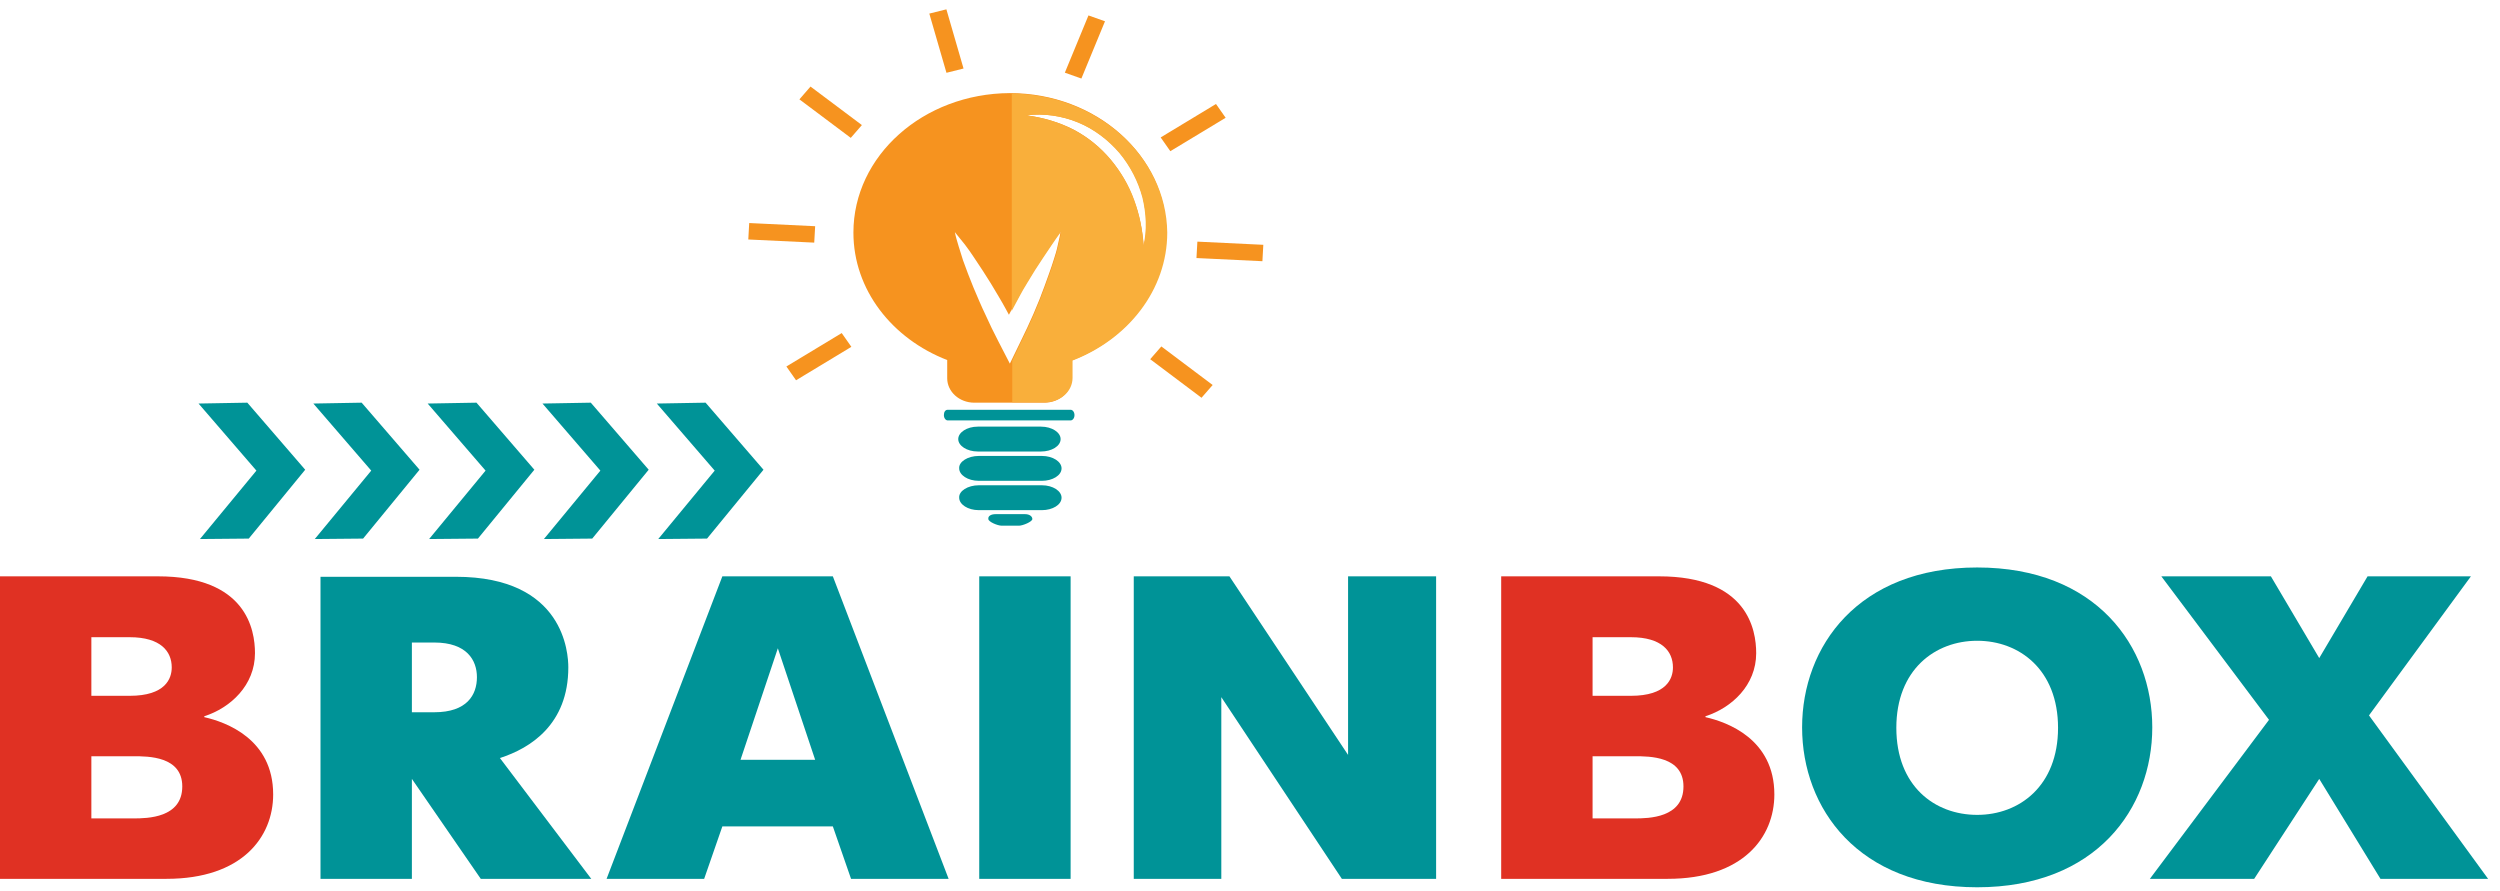 <svg width="101" height="36" viewBox="0 0 101 36" fill="none" xmlns="http://www.w3.org/2000/svg">
<path d="M38.576 9.378C38.711 9.54 38.846 9.719 38.982 9.881C39.117 10.06 39.233 10.222 39.349 10.401C39.581 10.742 39.813 11.101 40.025 11.442C40.238 11.801 40.45 12.142 40.644 12.501L40.76 12.716C40.798 12.644 40.837 12.572 40.876 12.501C40.972 12.321 41.069 12.142 41.166 11.962C41.262 11.783 41.359 11.604 41.475 11.424C41.687 11.065 41.9 10.724 42.132 10.383C42.364 10.042 42.596 9.683 42.847 9.342C42.828 9.54 42.77 9.719 42.731 9.917C42.692 10.114 42.635 10.293 42.577 10.473C42.461 10.85 42.325 11.209 42.19 11.585C42.113 11.765 42.055 11.962 41.977 12.142C41.9 12.321 41.823 12.501 41.745 12.698C41.591 13.057 41.417 13.416 41.243 13.775L40.798 14.69L40.335 13.793L40.064 13.254L39.813 12.716C39.639 12.357 39.484 11.98 39.33 11.621C39.175 11.245 39.04 10.886 38.904 10.509C38.846 10.329 38.788 10.132 38.73 9.953C38.672 9.755 38.614 9.576 38.576 9.378ZM41.475 4.659C42.171 4.569 42.905 4.677 43.562 4.946C44.219 5.215 44.799 5.664 45.244 6.184C45.688 6.722 45.997 7.333 46.171 7.979C46.326 8.625 46.364 9.306 46.21 9.935C46.152 9.289 46.036 8.66 45.804 8.068C45.592 7.476 45.263 6.92 44.857 6.435C44.451 5.951 43.949 5.538 43.369 5.233C42.808 4.946 42.151 4.748 41.475 4.659ZM34.478 9.396C34.478 11.711 36.044 13.685 38.267 14.546V15.282C38.267 15.82 38.75 16.269 39.368 16.269H42.19C42.789 16.269 43.292 15.838 43.292 15.282V14.564C45.533 13.703 47.118 11.711 47.118 9.396C47.118 6.292 44.297 3.761 40.798 3.761C37.3 3.779 34.478 6.292 34.478 9.396Z" fill="#F6931F"/>
<path d="M45.824 8.086C45.611 7.494 45.282 6.938 44.877 6.453C44.471 5.969 43.968 5.556 43.389 5.251C42.809 4.946 42.151 4.749 41.456 4.659C42.151 4.569 42.886 4.677 43.543 4.946C44.2 5.215 44.78 5.664 45.224 6.184C45.669 6.723 45.978 7.333 46.152 7.979C46.307 8.625 46.346 9.307 46.191 9.935C46.172 9.307 46.036 8.679 45.824 8.086ZM40.876 3.78V12.573C40.876 12.555 40.895 12.537 40.895 12.519C40.992 12.339 41.089 12.16 41.185 11.98C41.282 11.801 41.379 11.621 41.494 11.442C41.707 11.083 41.92 10.742 42.152 10.401C42.383 10.06 42.615 9.701 42.867 9.36C42.847 9.558 42.789 9.737 42.751 9.935C42.712 10.132 42.654 10.312 42.596 10.491C42.48 10.868 42.345 11.227 42.209 11.604C42.132 11.783 42.074 11.963 41.997 12.16C41.92 12.339 41.842 12.519 41.765 12.716C41.61 13.075 41.437 13.434 41.263 13.793L40.895 14.565V16.251H42.229C42.828 16.251 43.331 15.821 43.331 15.264V14.565C45.572 13.703 47.157 11.711 47.157 9.396C47.119 6.31 44.316 3.815 40.876 3.78Z" fill="#F9AF3B"/>
<path d="M38.287 16.555H43.254C43.332 16.555 43.409 16.644 43.409 16.77C43.409 16.896 43.332 16.985 43.254 16.985H38.287C38.21 16.985 38.133 16.896 38.133 16.77C38.133 16.644 38.191 16.555 38.287 16.555Z" fill="#009397"/>
<path d="M39.505 17.236H42.056C42.501 17.236 42.849 17.47 42.849 17.739C42.849 18.026 42.482 18.241 42.056 18.241H39.505C39.061 18.241 38.713 18.008 38.713 17.739C38.713 17.47 39.061 17.236 39.505 17.236Z" fill="#009397"/>
<path d="M39.543 18.42H42.094C42.539 18.42 42.887 18.653 42.887 18.922C42.887 19.209 42.52 19.425 42.094 19.425H39.543C39.099 19.425 38.751 19.191 38.751 18.922C38.731 18.653 39.099 18.42 39.543 18.42Z" fill="#009397"/>
<path d="M39.543 19.605H42.094C42.539 19.605 42.887 19.838 42.887 20.107C42.887 20.395 42.52 20.61 42.094 20.61H39.543C39.099 20.61 38.751 20.377 38.751 20.107C38.731 19.838 39.099 19.605 39.543 19.605Z" fill="#009397"/>
<path d="M40.218 20.772H41.417C41.591 20.772 41.707 20.862 41.707 20.969C41.707 21.077 41.32 21.238 41.166 21.238H40.47C40.296 21.238 39.929 21.077 39.929 20.969C39.909 20.844 40.045 20.772 40.218 20.772Z" fill="#009397"/>
<path d="M43.974 0.623L43.02 2.936L43.688 3.173L44.642 0.86L43.974 0.623Z" fill="#F6931F"/>
<path d="M49.126 4.201L46.891 5.552L47.281 6.108L49.516 4.758L49.126 4.201Z" fill="#F6931F"/>
<path d="M48.374 9.762L48.337 10.425L51.001 10.553L51.038 9.89L48.374 9.762Z" fill="#F6931F"/>
<path d="M46.918 13.996L46.468 14.512L48.541 16.07L48.991 15.554L46.918 13.996Z" fill="#F6931F"/>
<path d="M34.005 13.456L31.77 14.806L32.16 15.363L34.395 14.012L34.005 13.456Z" fill="#F6931F"/>
<path d="M30.268 9.011L30.231 9.675L32.895 9.802L32.932 9.139L30.268 9.011Z" fill="#F6931F"/>
<path d="M32.745 3.497L32.296 4.014L34.371 5.57L34.82 5.053L32.745 3.497Z" fill="#F6931F"/>
<path d="M38.234 0.377L37.544 0.549L38.237 2.941L38.927 2.768L38.234 0.377Z" fill="#F6931F"/>
<path d="M3.691 33.064V30.552H5.392C5.991 30.552 7.364 30.552 7.364 31.772C7.364 33.046 5.953 33.064 5.392 33.064H3.691ZM3.691 28.111V25.743H5.238C6.494 25.743 6.938 26.317 6.938 26.963C6.938 27.412 6.687 28.111 5.238 28.111H3.691ZM0 23.284V35.505H6.726C9.779 35.505 11.036 33.818 11.036 32.095C11.036 29.852 9.122 29.17 8.253 28.973V28.937C9.316 28.596 10.301 27.681 10.301 26.389C10.301 25.438 9.953 23.284 6.378 23.284H0Z" fill="#E03123"/>
<path d="M45.785 35.505H49.341V28.165L54.211 35.505H58.019V23.284H54.462V30.498L49.669 23.284H45.804V35.505H45.785ZM39.561 35.505H43.253V23.284H39.561V35.505ZM31.425 26.191L32.932 30.695H29.917L31.425 26.191ZM24.506 35.505H28.448L29.183 33.387H33.647L34.382 35.505H38.324L33.647 23.284H29.183L24.506 35.505ZM16.64 28.775V25.958H17.548C18.862 25.958 19.268 26.676 19.268 27.358C19.268 28.076 18.862 28.775 17.548 28.775H16.64ZM12.948 35.505H16.64V31.467L19.423 35.505H23.887L20.196 30.624C21.433 30.229 22.96 29.26 22.96 26.963C22.96 26.407 22.805 23.302 18.418 23.302H12.948V35.505Z" fill="#009397"/>
<path d="M64.34 33.064V30.552H66.041C66.64 30.552 68.012 30.552 68.012 31.772C68.012 33.046 66.601 33.064 66.041 33.064H64.34ZM64.34 28.111V25.743H65.886C67.142 25.743 67.587 26.317 67.587 26.963C67.587 27.412 67.335 28.111 65.886 28.111H64.34ZM60.648 23.284V35.505H67.374C70.428 35.505 71.684 33.818 71.684 32.095C71.684 29.852 69.771 29.17 68.901 28.973V28.937C69.964 28.596 70.95 27.681 70.95 26.389C70.95 25.438 70.602 23.284 67.026 23.284H60.648Z" fill="#E03123"/>
<path d="M86.855 35.505H91.069L93.697 31.468L96.171 35.505H100.519L95.707 28.902L99.824 23.285H95.649L93.697 26.587L91.745 23.285H87.319L91.668 29.081L86.855 35.505ZM79.878 32.921C78.158 32.921 76.612 31.755 76.612 29.404C76.612 27.053 78.178 25.887 79.878 25.887C81.579 25.887 83.145 27.053 83.145 29.404C83.145 31.755 81.579 32.921 79.878 32.921ZM79.878 35.846C84.691 35.846 86.952 32.652 86.952 29.386C86.952 26.12 84.691 22.926 79.878 22.926C75.066 22.926 72.805 26.12 72.805 29.386C72.805 32.652 75.066 35.846 79.878 35.846Z" fill="#009397"/>
<path d="M26.593 21.777L28.874 19.013L26.535 16.303L28.506 16.268L30.845 18.977L28.564 21.759L26.593 21.777Z" fill="#009397"/>
<path d="M21.974 21.777L24.255 19.013L21.916 16.303L23.868 16.268L26.207 18.977L23.926 21.759L21.974 21.777Z" fill="#009397"/>
<path d="M17.336 21.777L19.617 19.013L17.278 16.303L19.25 16.268L21.588 18.977L19.308 21.759L17.336 21.777Z" fill="#009397"/>
<path d="M12.717 21.777L14.998 19.013L12.659 16.303L14.611 16.268L16.95 18.977L14.669 21.759L12.717 21.777Z" fill="#009397"/>
<path d="M8.078 21.777L10.359 19.013L8.021 16.303L9.992 16.268L12.33 18.977L10.05 21.759L8.078 21.777Z" fill="#009397"/>
</svg>